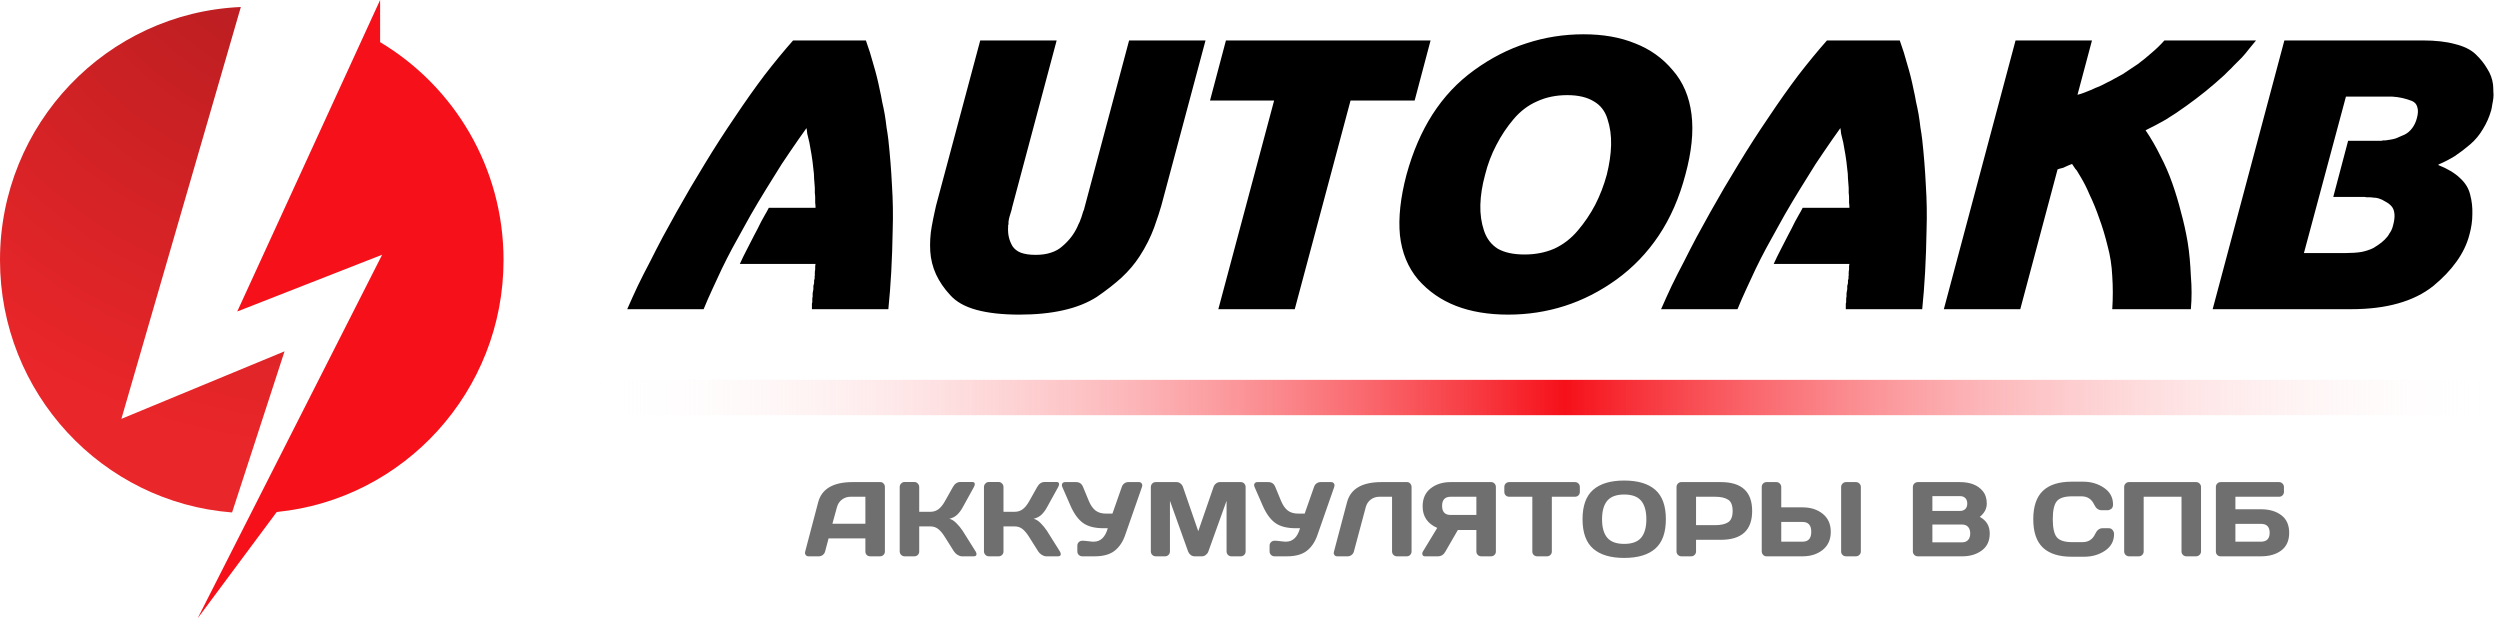 <svg width="283" height="70" viewBox="0 0 283 70" fill="none" xmlns="http://www.w3.org/2000/svg">
<path d="M89.778 4.578H98.019C98.347 5.48 98.634 6.396 98.88 7.325C99.153 8.227 99.386 9.156 99.577 10.113C99.686 10.578 99.782 11.056 99.864 11.548C99.973 12.013 100.069 12.477 100.151 12.942C100.233 13.434 100.301 13.926 100.356 14.418C100.438 14.883 100.506 15.347 100.561 15.812C100.752 17.561 100.889 19.283 100.971 20.978C101.08 22.673 101.108 24.354 101.053 26.021C101.026 27.688 100.971 29.274 100.889 30.777C100.807 32.253 100.698 33.661 100.561 35H91.91C91.91 34.973 91.91 34.945 91.91 34.918C91.91 34.891 91.91 34.863 91.91 34.836C91.91 34.809 91.91 34.768 91.91 34.713C91.91 34.658 91.91 34.617 91.91 34.59C91.91 34.535 91.91 34.481 91.91 34.426C91.91 34.344 91.924 34.276 91.951 34.221C91.951 34.194 91.951 34.166 91.951 34.139C91.951 34.057 91.951 33.975 91.951 33.893C91.951 33.784 91.965 33.674 91.992 33.565C91.992 33.456 91.992 33.333 91.992 33.196C92.019 33.059 92.047 32.909 92.074 32.745C92.074 32.608 92.074 32.485 92.074 32.376C92.101 32.267 92.129 32.157 92.156 32.048C92.156 31.939 92.156 31.843 92.156 31.761C92.183 31.652 92.211 31.542 92.238 31.433C92.211 31.406 92.197 31.378 92.197 31.351C92.197 31.324 92.211 31.296 92.238 31.269C92.238 31.242 92.238 31.228 92.238 31.228C92.238 31.201 92.238 31.187 92.238 31.187C92.238 31.16 92.238 31.132 92.238 31.105C92.238 31.023 92.238 30.941 92.238 30.859C92.238 30.75 92.252 30.64 92.279 30.531C92.279 30.449 92.279 30.353 92.279 30.244C92.279 30.107 92.293 29.984 92.32 29.875H83.751C83.997 29.328 84.257 28.795 84.53 28.276C84.803 27.729 85.077 27.196 85.35 26.677C85.487 26.404 85.623 26.144 85.76 25.898C85.897 25.625 86.033 25.351 86.17 25.078C86.307 24.832 86.443 24.586 86.58 24.34C86.744 24.067 86.894 23.793 87.031 23.52H92.32C92.32 23.329 92.306 23.137 92.279 22.946C92.279 22.755 92.279 22.563 92.279 22.372C92.279 22.208 92.265 22.03 92.238 21.839C92.238 21.648 92.238 21.456 92.238 21.265C92.211 20.882 92.183 20.527 92.156 20.199C92.156 19.844 92.129 19.488 92.074 19.133C92.019 18.559 91.951 18.026 91.869 17.534C91.787 17.015 91.705 16.55 91.623 16.14C91.514 15.73 91.432 15.388 91.377 15.115C91.35 14.814 91.322 14.609 91.295 14.5C90.666 15.375 90.038 16.277 89.409 17.206C88.78 18.108 88.179 19.037 87.605 19.994C87.004 20.951 86.416 21.907 85.842 22.864C85.268 23.821 84.721 24.777 84.202 25.734C83.765 26.527 83.327 27.319 82.89 28.112C82.48 28.877 82.084 29.656 81.701 30.449C81.346 31.214 80.99 31.98 80.635 32.745C80.28 33.51 79.952 34.262 79.651 35H71C71.383 34.125 71.779 33.251 72.189 32.376C72.626 31.474 73.091 30.558 73.583 29.629C74.048 28.7 74.526 27.77 75.018 26.841C75.537 25.884 76.057 24.941 76.576 24.012C77.615 22.153 78.681 20.336 79.774 18.559C80.867 16.755 82.002 14.992 83.177 13.27C84.325 11.548 85.446 9.963 86.539 8.514C87.66 7.065 88.739 5.753 89.778 4.578ZM110.963 4.578H119.614L114.571 23.479C114.543 23.643 114.502 23.807 114.448 23.971C114.393 24.135 114.338 24.313 114.284 24.504C114.256 24.613 114.229 24.723 114.202 24.832C114.202 24.914 114.188 24.996 114.161 25.078C114.161 25.133 114.161 25.187 114.161 25.242C114.161 25.297 114.161 25.351 114.161 25.406C114.133 25.433 114.12 25.474 114.12 25.529C114.12 25.584 114.12 25.638 114.12 25.693C114.092 26.103 114.12 26.486 114.202 26.841C114.284 27.196 114.42 27.538 114.612 27.866C114.83 28.194 115.145 28.44 115.555 28.604C115.992 28.768 116.552 28.85 117.236 28.85C117.892 28.85 118.466 28.768 118.958 28.604C119.477 28.44 119.914 28.194 120.27 27.866C120.652 27.538 120.98 27.196 121.254 26.841C121.527 26.486 121.759 26.103 121.951 25.693C122.005 25.584 122.046 25.488 122.074 25.406C122.128 25.297 122.183 25.187 122.238 25.078C122.265 24.996 122.292 24.914 122.32 24.832C122.374 24.723 122.415 24.613 122.443 24.504C122.497 24.313 122.552 24.135 122.607 23.971C122.689 23.807 122.743 23.643 122.771 23.479L127.814 4.578H136.465L131.463 23.274C131.381 23.575 131.271 23.93 131.135 24.34C130.998 24.75 130.834 25.228 130.643 25.775C130.451 26.294 130.219 26.827 129.946 27.374C129.672 27.921 129.358 28.467 129.003 29.014C128.456 29.861 127.773 30.668 126.953 31.433C126.133 32.171 125.203 32.895 124.165 33.606C123.099 34.289 121.828 34.795 120.352 35.123C118.903 35.451 117.249 35.615 115.391 35.615C113.477 35.615 111.865 35.437 110.553 35.082C109.241 34.727 108.243 34.166 107.56 33.401C106.876 32.663 106.343 31.884 105.961 31.064C105.578 30.217 105.359 29.342 105.305 28.44C105.277 27.975 105.277 27.511 105.305 27.046C105.332 26.554 105.387 26.089 105.469 25.652C105.523 25.351 105.578 25.064 105.633 24.791C105.687 24.518 105.742 24.258 105.797 24.012C105.824 23.875 105.851 23.752 105.879 23.643C105.906 23.506 105.933 23.383 105.961 23.274L110.963 4.578ZM138.776 4.578H161.941L160.137 11.384H152.88L146.566 35H137.915L144.229 11.384H136.972L138.776 4.578ZM159.212 19.789C159.922 17.192 160.906 14.91 162.164 12.942C163.448 10.947 165.02 9.279 166.879 7.94C168.765 6.573 170.733 5.562 172.783 4.906C174.86 4.223 177.019 3.881 179.261 3.881C181.475 3.881 183.415 4.223 185.083 4.906C186.777 5.562 188.199 6.573 189.347 7.94C190.522 9.279 191.233 10.947 191.479 12.942C191.725 14.91 191.492 17.192 190.782 19.789C190.098 22.386 189.101 24.668 187.789 26.636C186.477 28.604 184.878 30.271 182.992 31.638C181.133 32.977 179.179 33.975 177.129 34.631C175.079 35.287 172.947 35.615 170.733 35.615C168.491 35.615 166.523 35.287 164.829 34.631C163.134 33.975 161.699 32.977 160.524 31.638C159.376 30.271 158.692 28.604 158.474 26.636C158.282 24.668 158.528 22.386 159.212 19.789ZM168.109 19.789C167.781 20.992 167.603 22.126 167.576 23.192C167.548 24.231 167.685 25.201 167.986 26.103C168.286 27.005 168.806 27.688 169.544 28.153C170.309 28.59 171.32 28.809 172.578 28.809C173.808 28.809 174.928 28.59 175.94 28.153C176.951 27.688 177.839 27.005 178.605 26.103C179.37 25.201 180.026 24.231 180.573 23.192C181.119 22.126 181.557 20.992 181.885 19.789C182.185 18.586 182.349 17.466 182.377 16.427C182.404 15.361 182.267 14.377 181.967 13.475C181.693 12.573 181.174 11.903 180.409 11.466C179.643 11.001 178.646 10.769 177.416 10.769C176.158 10.769 175.024 11.001 174.013 11.466C173.001 11.903 172.113 12.573 171.348 13.475C170.582 14.377 169.926 15.361 169.38 16.427C168.833 17.466 168.409 18.586 168.109 19.789ZM206.812 4.578H215.053C215.381 5.48 215.668 6.396 215.914 7.325C216.188 8.227 216.42 9.156 216.611 10.113C216.721 10.578 216.816 11.056 216.898 11.548C217.008 12.013 217.103 12.477 217.185 12.942C217.267 13.434 217.336 13.926 217.39 14.418C217.472 14.883 217.541 15.347 217.595 15.812C217.787 17.561 217.923 19.283 218.005 20.978C218.115 22.673 218.142 24.354 218.087 26.021C218.06 27.688 218.005 29.274 217.923 30.777C217.841 32.253 217.732 33.661 217.595 35H208.944C208.944 34.973 208.944 34.945 208.944 34.918C208.944 34.891 208.944 34.863 208.944 34.836C208.944 34.809 208.944 34.768 208.944 34.713C208.944 34.658 208.944 34.617 208.944 34.59C208.944 34.535 208.944 34.481 208.944 34.426C208.944 34.344 208.958 34.276 208.985 34.221C208.985 34.194 208.985 34.166 208.985 34.139C208.985 34.057 208.985 33.975 208.985 33.893C208.985 33.784 208.999 33.674 209.026 33.565C209.026 33.456 209.026 33.333 209.026 33.196C209.054 33.059 209.081 32.909 209.108 32.745C209.108 32.608 209.108 32.485 209.108 32.376C209.136 32.267 209.163 32.157 209.19 32.048C209.19 31.939 209.19 31.843 209.19 31.761C209.218 31.652 209.245 31.542 209.272 31.433C209.245 31.406 209.231 31.378 209.231 31.351C209.231 31.324 209.245 31.296 209.272 31.269C209.272 31.242 209.272 31.228 209.272 31.228C209.272 31.201 209.272 31.187 209.272 31.187C209.272 31.16 209.272 31.132 209.272 31.105C209.272 31.023 209.272 30.941 209.272 30.859C209.272 30.75 209.286 30.64 209.313 30.531C209.313 30.449 209.313 30.353 209.313 30.244C209.313 30.107 209.327 29.984 209.354 29.875H200.785C201.031 29.328 201.291 28.795 201.564 28.276C201.838 27.729 202.111 27.196 202.384 26.677C202.521 26.404 202.658 26.144 202.794 25.898C202.931 25.625 203.068 25.351 203.204 25.078C203.341 24.832 203.478 24.586 203.614 24.34C203.778 24.067 203.929 23.793 204.065 23.52H209.354C209.354 23.329 209.341 23.137 209.313 22.946C209.313 22.755 209.313 22.563 209.313 22.372C209.313 22.208 209.3 22.03 209.272 21.839C209.272 21.648 209.272 21.456 209.272 21.265C209.245 20.882 209.218 20.527 209.19 20.199C209.19 19.844 209.163 19.488 209.108 19.133C209.054 18.559 208.985 18.026 208.903 17.534C208.821 17.015 208.739 16.55 208.657 16.14C208.548 15.73 208.466 15.388 208.411 15.115C208.384 14.814 208.357 14.609 208.329 14.5C207.701 15.375 207.072 16.277 206.443 17.206C205.815 18.108 205.213 19.037 204.639 19.994C204.038 20.951 203.45 21.907 202.876 22.864C202.302 23.821 201.756 24.777 201.236 25.734C200.799 26.527 200.362 27.319 199.924 28.112C199.514 28.877 199.118 29.656 198.735 30.449C198.38 31.214 198.025 31.98 197.669 32.745C197.314 33.51 196.986 34.262 196.685 35H188.034C188.417 34.125 188.813 33.251 189.223 32.376C189.661 31.474 190.125 30.558 190.617 29.629C191.082 28.7 191.56 27.77 192.052 26.841C192.572 25.884 193.091 24.941 193.61 24.012C194.649 22.153 195.715 20.336 196.808 18.559C197.902 16.755 199.036 14.992 200.211 13.27C201.359 11.548 202.48 9.963 203.573 8.514C204.694 7.065 205.774 5.753 206.812 4.578ZM228.161 4.578H236.812L235.172 10.728C235.418 10.673 235.678 10.591 235.951 10.482C236.224 10.373 236.498 10.263 236.771 10.154C237.044 10.017 237.331 9.894 237.632 9.785C237.933 9.648 238.233 9.498 238.534 9.334C238.835 9.197 239.122 9.047 239.395 8.883C239.696 8.719 239.996 8.555 240.297 8.391C240.57 8.2 240.857 8.008 241.158 7.817C241.459 7.626 241.746 7.434 242.019 7.243C242.566 6.833 243.085 6.409 243.577 5.972C244.096 5.535 244.575 5.07 245.012 4.578H255.385C255.139 4.879 254.879 5.193 254.606 5.521C254.36 5.849 254.087 6.177 253.786 6.505C253.622 6.669 253.458 6.833 253.294 6.997C253.13 7.161 252.966 7.325 252.802 7.489C252.638 7.68 252.46 7.858 252.269 8.022C252.105 8.186 251.941 8.35 251.777 8.514C251.121 9.115 250.424 9.717 249.686 10.318C248.975 10.892 248.237 11.452 247.472 11.999C246.679 12.573 245.9 13.092 245.135 13.557C244.37 13.994 243.618 14.391 242.88 14.746C243.509 15.675 244.069 16.646 244.561 17.657C245.08 18.641 245.531 19.68 245.914 20.773C246.297 21.866 246.625 22.96 246.898 24.053C247.199 25.146 247.445 26.253 247.636 27.374C247.745 28.03 247.827 28.686 247.882 29.342C247.937 29.971 247.978 30.599 248.005 31.228C248.06 31.884 248.087 32.526 248.087 33.155C248.087 33.756 248.06 34.371 248.005 35H239.108C239.19 33.715 239.19 32.472 239.108 31.269C239.053 30.066 238.876 28.918 238.575 27.825C238.302 26.704 237.987 25.666 237.632 24.709C237.304 23.752 236.935 22.85 236.525 22.003C236.388 21.675 236.238 21.347 236.074 21.019C235.91 20.691 235.746 20.39 235.582 20.117C235.5 19.98 235.418 19.844 235.336 19.707C235.254 19.57 235.172 19.434 235.09 19.297C234.981 19.188 234.885 19.065 234.803 18.928C234.721 18.791 234.639 18.668 234.557 18.559C234.42 18.614 234.284 18.668 234.147 18.723C234.038 18.778 233.915 18.832 233.778 18.887C233.723 18.914 233.669 18.942 233.614 18.969C233.587 18.969 233.546 18.983 233.491 19.01C233.382 19.037 233.272 19.065 233.163 19.092C233.081 19.119 232.999 19.147 232.917 19.174L228.694 35H220.043L228.161 4.578ZM258.591 4.578H274.253C275.701 4.578 276.918 4.715 277.902 4.988C278.913 5.234 279.692 5.617 280.239 6.136C280.785 6.655 281.223 7.202 281.551 7.776C281.906 8.323 282.125 8.91 282.207 9.539C282.234 9.812 282.248 10.086 282.248 10.359C282.275 10.605 282.275 10.851 282.248 11.097C282.22 11.343 282.179 11.589 282.125 11.835C282.097 12.054 282.056 12.272 282.002 12.491C281.783 13.256 281.469 13.967 281.059 14.623C280.676 15.279 280.198 15.853 279.624 16.345C279.05 16.837 278.476 17.274 277.902 17.657C277.328 18.012 276.754 18.313 276.18 18.559C276.18 18.559 276.166 18.559 276.139 18.559C276.111 18.586 276.098 18.6 276.098 18.6C276.07 18.6 276.057 18.6 276.057 18.6L276.016 18.682C277.054 19.092 277.874 19.584 278.476 20.158C279.077 20.705 279.46 21.333 279.624 22.044C279.815 22.755 279.897 23.493 279.87 24.258C279.87 24.996 279.76 25.761 279.542 26.554C279.268 27.62 278.776 28.645 278.066 29.629C277.382 30.586 276.508 31.501 275.442 32.376C274.348 33.251 273.023 33.907 271.465 34.344C269.934 34.781 268.157 35 266.135 35H250.473L258.591 4.578ZM264.126 22.29L265.807 15.935H268.964C269.046 15.935 269.128 15.935 269.21 15.935C269.292 15.935 269.374 15.935 269.456 15.935C269.51 15.935 269.551 15.935 269.579 15.935C269.633 15.935 269.688 15.921 269.743 15.894C269.77 15.894 269.811 15.894 269.866 15.894C269.92 15.894 269.975 15.894 270.03 15.894C270.221 15.867 270.399 15.839 270.563 15.812C270.754 15.785 270.945 15.744 271.137 15.689C271.301 15.634 271.465 15.566 271.629 15.484C271.82 15.402 272.011 15.32 272.203 15.238C272.531 15.074 272.818 14.828 273.064 14.5C273.31 14.172 273.487 13.789 273.597 13.352C273.733 12.86 273.747 12.45 273.638 12.122C273.556 11.794 273.351 11.562 273.023 11.425C272.667 11.288 272.312 11.179 271.957 11.097C271.601 11.015 271.205 10.96 270.768 10.933C270.713 10.933 270.658 10.933 270.604 10.933C270.549 10.933 270.494 10.933 270.44 10.933C270.385 10.933 270.33 10.933 270.276 10.933C270.221 10.933 270.166 10.933 270.112 10.933H265.561L260.805 28.645H265.561C266.217 28.645 266.804 28.604 267.324 28.522C267.843 28.413 268.294 28.262 268.677 28.071C269.032 27.852 269.333 27.647 269.579 27.456C269.852 27.237 270.084 27.005 270.276 26.759C270.358 26.65 270.426 26.54 270.481 26.431C270.563 26.322 270.631 26.212 270.686 26.103C270.74 25.994 270.781 25.898 270.809 25.816C270.836 25.707 270.863 25.611 270.891 25.529C271.027 25.037 271.082 24.613 271.055 24.258C271.027 23.875 270.918 23.575 270.727 23.356C270.535 23.137 270.303 22.96 270.03 22.823C269.784 22.659 269.524 22.536 269.251 22.454C269.059 22.399 268.868 22.372 268.677 22.372C268.513 22.345 268.349 22.331 268.185 22.331C268.103 22.331 268.021 22.331 267.939 22.331C267.857 22.331 267.775 22.317 267.693 22.29C267.638 22.29 267.57 22.29 267.488 22.29C267.433 22.29 267.378 22.29 267.324 22.29C267.296 22.29 267.269 22.29 267.242 22.29C267.214 22.29 267.201 22.29 267.201 22.29H264.126Z" fill="black"/>
<path d="M91.147 62.436L92.617 56.858C93.016 55.339 94.312 54.577 96.508 54.573H99.666C99.811 54.573 99.93 54.628 100.023 54.737C100.121 54.846 100.17 54.973 100.17 55.118V62.436C100.17 62.589 100.115 62.718 100.006 62.823C99.897 62.925 99.766 62.975 99.613 62.975H98.512C98.352 62.975 98.219 62.925 98.113 62.823C98.012 62.718 97.961 62.585 97.961 62.425V60.948H93.795L93.402 62.425C93.363 62.585 93.275 62.718 93.139 62.823C93.002 62.925 92.857 62.975 92.705 62.975H91.551C91.398 62.975 91.289 62.932 91.223 62.846C91.156 62.757 91.123 62.678 91.123 62.612C91.127 62.546 91.135 62.487 91.147 62.436ZM94.228 59.29H97.961V56.231H96.291C95.916 56.231 95.588 56.339 95.307 56.553C95.029 56.764 94.842 57.05 94.744 57.409L94.228 59.29ZM110.541 62.718C110.541 62.889 110.439 62.975 110.236 62.975H108.895C108.742 62.975 108.578 62.923 108.402 62.817C108.227 62.708 108.09 62.577 107.992 62.425L106.961 60.79C106.715 60.391 106.467 60.093 106.217 59.893C105.967 59.69 105.666 59.589 105.314 59.589H104.055V62.436C104.055 62.589 104 62.718 103.891 62.823C103.785 62.925 103.656 62.975 103.504 62.975H102.402C102.25 62.975 102.119 62.921 102.01 62.811C101.9 62.698 101.846 62.565 101.846 62.413V55.13C101.846 54.977 101.9 54.844 102.01 54.731C102.119 54.618 102.25 54.561 102.402 54.561H103.504C103.656 54.561 103.785 54.618 103.891 54.731C104 54.844 104.055 54.977 104.055 55.13V57.936H105.314C105.658 57.936 105.959 57.843 106.217 57.655C106.479 57.468 106.727 57.165 106.961 56.747L107.869 55.13C108.076 54.755 108.357 54.565 108.713 54.561H110.066C110.254 54.561 110.348 54.643 110.348 54.807C110.348 54.897 110.314 55.005 110.248 55.13L108.977 57.432C108.793 57.768 108.586 58.046 108.355 58.264C108.129 58.483 107.832 58.638 107.465 58.727C107.723 58.782 107.986 58.944 108.256 59.214C108.529 59.483 108.77 59.776 108.977 60.093L110.441 62.425C110.508 62.538 110.541 62.636 110.541 62.718ZM120.08 62.718C120.08 62.889 119.979 62.975 119.775 62.975H118.434C118.281 62.975 118.117 62.923 117.941 62.817C117.766 62.708 117.629 62.577 117.531 62.425L116.5 60.79C116.254 60.391 116.006 60.093 115.756 59.893C115.506 59.69 115.205 59.589 114.854 59.589H113.594V62.436C113.594 62.589 113.539 62.718 113.43 62.823C113.324 62.925 113.195 62.975 113.043 62.975H111.941C111.789 62.975 111.658 62.921 111.549 62.811C111.439 62.698 111.385 62.565 111.385 62.413V55.13C111.385 54.977 111.439 54.844 111.549 54.731C111.658 54.618 111.789 54.561 111.941 54.561H113.043C113.195 54.561 113.324 54.618 113.43 54.731C113.539 54.844 113.594 54.977 113.594 55.13V57.936H114.854C115.197 57.936 115.498 57.843 115.756 57.655C116.018 57.468 116.266 57.165 116.5 56.747L117.408 55.13C117.615 54.755 117.896 54.565 118.252 54.561H119.605C119.793 54.561 119.887 54.643 119.887 54.807C119.887 54.897 119.854 55.005 119.787 55.13L118.516 57.432C118.332 57.768 118.125 58.046 117.895 58.264C117.668 58.483 117.371 58.638 117.004 58.727C117.262 58.782 117.525 58.944 117.795 59.214C118.068 59.483 118.309 59.776 118.516 60.093L119.98 62.425C120.047 62.538 120.08 62.636 120.08 62.718ZM122.699 61.212L123.684 61.317H123.807C124.584 61.317 125.115 60.809 125.4 59.794H124.896C123.912 59.794 123.145 59.594 122.594 59.196C122.043 58.794 121.57 58.141 121.176 57.239L120.256 55.13C120.189 54.973 120.188 54.843 120.25 54.737C120.316 54.628 120.426 54.573 120.578 54.573H121.814C122.189 54.573 122.449 54.751 122.594 55.106L123.268 56.735C123.467 57.208 123.717 57.561 124.018 57.796C124.318 58.026 124.715 58.141 125.207 58.141H125.928L126.988 55.118C127.043 54.95 127.139 54.817 127.275 54.719C127.412 54.622 127.561 54.573 127.721 54.573H128.904C129.057 54.573 129.162 54.616 129.221 54.702C129.279 54.784 129.309 54.858 129.309 54.925C129.309 54.987 129.299 55.048 129.279 55.106L127.369 60.573C127.104 61.343 126.703 61.936 126.168 62.354C125.633 62.768 124.885 62.975 123.924 62.975H122.512C122.359 62.975 122.229 62.923 122.119 62.817C122.01 62.708 121.955 62.577 121.955 62.425V61.763C121.955 61.61 122.008 61.481 122.113 61.376C122.219 61.266 122.352 61.212 122.512 61.212H122.699ZM130.275 62.413V55.141C130.275 54.981 130.328 54.846 130.434 54.737C130.539 54.628 130.668 54.573 130.82 54.573H133.205C133.357 54.573 133.502 54.628 133.639 54.737C133.775 54.846 133.867 54.977 133.914 55.13L135.643 60.133L137.371 55.13C137.418 54.977 137.51 54.846 137.646 54.737C137.783 54.628 137.928 54.573 138.08 54.573H140.465C140.617 54.573 140.744 54.628 140.846 54.737C140.951 54.846 141.004 54.981 141.004 55.141V62.413C141.004 62.573 140.949 62.708 140.84 62.817C140.734 62.923 140.605 62.975 140.453 62.975H139.398C139.246 62.975 139.115 62.923 139.006 62.817C138.9 62.708 138.848 62.573 138.848 62.413V56.688L136.779 62.448C136.725 62.593 136.629 62.718 136.492 62.823C136.355 62.925 136.211 62.975 136.059 62.975H135.221C135.068 62.975 134.924 62.925 134.787 62.823C134.654 62.718 134.559 62.593 134.5 62.448L132.438 56.688V62.413C132.438 62.573 132.383 62.708 132.273 62.817C132.168 62.923 132.039 62.975 131.887 62.975H130.832C130.68 62.975 130.549 62.923 130.439 62.817C130.33 62.708 130.275 62.573 130.275 62.413ZM144.461 61.212L145.445 61.317H145.568C146.346 61.317 146.877 60.809 147.162 59.794H146.658C145.674 59.794 144.906 59.594 144.355 59.196C143.805 58.794 143.332 58.141 142.938 57.239L142.018 55.13C141.951 54.973 141.949 54.843 142.012 54.737C142.078 54.628 142.188 54.573 142.34 54.573H143.576C143.951 54.573 144.211 54.751 144.355 55.106L145.029 56.735C145.229 57.208 145.479 57.561 145.779 57.796C146.08 58.026 146.477 58.141 146.969 58.141H147.689L148.75 55.118C148.805 54.95 148.9 54.817 149.037 54.719C149.174 54.622 149.322 54.573 149.482 54.573H150.666C150.818 54.573 150.924 54.616 150.982 54.702C151.041 54.784 151.07 54.858 151.07 54.925C151.07 54.987 151.061 55.048 151.041 55.106L149.131 60.573C148.865 61.343 148.465 61.936 147.93 62.354C147.395 62.768 146.646 62.975 145.686 62.975H144.273C144.121 62.975 143.99 62.923 143.881 62.817C143.771 62.708 143.717 62.577 143.717 62.425V61.763C143.717 61.61 143.77 61.481 143.875 61.376C143.98 61.266 144.113 61.212 144.273 61.212H144.461ZM150.994 62.483L152.482 56.858C152.881 55.339 154.176 54.577 156.367 54.573H159.297C159.434 54.573 159.549 54.63 159.643 54.743C159.74 54.856 159.789 54.985 159.789 55.13V62.425C159.789 62.577 159.736 62.708 159.631 62.817C159.529 62.923 159.402 62.975 159.25 62.975H158.131C157.979 62.975 157.848 62.923 157.738 62.817C157.633 62.708 157.58 62.577 157.58 62.425V56.231H156.15C155.775 56.231 155.447 56.339 155.166 56.553C154.889 56.764 154.701 57.05 154.604 57.409L153.262 62.425C153.223 62.585 153.135 62.718 152.998 62.823C152.861 62.925 152.717 62.975 152.564 62.975H151.375C151.238 62.975 151.137 62.932 151.07 62.846C151.008 62.761 150.977 62.688 150.977 62.63C150.98 62.571 150.986 62.522 150.994 62.483ZM161.002 62.641C161.002 62.579 161.027 62.507 161.078 62.425L162.695 59.758C161.59 59.278 161.039 58.462 161.043 57.309C161.043 56.438 161.344 55.764 161.945 55.288C162.551 54.811 163.309 54.573 164.219 54.573H168.807C168.951 54.573 169.074 54.626 169.176 54.731C169.281 54.837 169.334 54.966 169.334 55.118V62.436C169.334 62.589 169.279 62.718 169.17 62.823C169.064 62.925 168.936 62.975 168.783 62.975H167.676C167.523 62.975 167.393 62.923 167.283 62.817C167.178 62.708 167.125 62.577 167.125 62.425V59.999H165.027L163.621 62.436C163.422 62.796 163.139 62.975 162.771 62.975H161.295C161.1 62.975 161.002 62.864 161.002 62.641ZM164.219 56.231C163.57 56.231 163.246 56.575 163.246 57.263C163.246 57.95 163.57 58.294 164.219 58.294H167.125V56.231H164.219ZM170.289 55.68V55.13C170.289 54.969 170.342 54.837 170.447 54.731C170.553 54.626 170.686 54.573 170.846 54.573H178.281C178.441 54.573 178.574 54.626 178.68 54.731C178.785 54.837 178.838 54.969 178.838 55.13V55.68C178.838 55.841 178.785 55.973 178.68 56.079C178.574 56.18 178.441 56.231 178.281 56.231H175.668V62.436C175.668 62.589 175.613 62.718 175.504 62.823C175.398 62.925 175.27 62.975 175.117 62.975H174.01C173.857 62.975 173.727 62.925 173.617 62.823C173.512 62.718 173.459 62.589 173.459 62.436V56.231H170.846C170.686 56.231 170.553 56.18 170.447 56.079C170.342 55.973 170.289 55.841 170.289 55.68ZM187.375 62.108C186.578 62.807 185.406 63.157 183.859 63.157C182.316 63.157 181.145 62.807 180.344 62.108C179.543 61.405 179.143 60.294 179.143 58.774C179.143 57.255 179.543 56.145 180.344 55.446C181.145 54.747 182.316 54.397 183.859 54.397C185.406 54.397 186.578 54.747 187.375 55.446C188.176 56.145 188.576 57.255 188.576 58.774C188.576 60.294 188.176 61.405 187.375 62.108ZM185.775 56.682C185.381 56.214 184.742 55.979 183.859 55.979C182.98 55.979 182.342 56.214 181.943 56.682C181.549 57.151 181.352 57.85 181.352 58.78C181.352 59.706 181.549 60.403 181.943 60.872C182.342 61.337 182.98 61.569 183.859 61.569C184.742 61.569 185.381 61.337 185.775 60.872C186.17 60.403 186.367 59.706 186.367 58.78C186.367 57.85 186.17 57.151 185.775 56.682ZM189.783 62.425V55.13C189.783 54.977 189.836 54.846 189.941 54.737C190.047 54.628 190.176 54.573 190.328 54.573H194.799C197.162 54.573 198.344 55.663 198.344 57.843C198.344 60.018 197.162 61.106 194.799 61.106H191.992V62.425C191.992 62.577 191.938 62.708 191.828 62.817C191.723 62.923 191.594 62.975 191.441 62.975H190.34C190.188 62.975 190.057 62.923 189.947 62.817C189.838 62.708 189.783 62.577 189.783 62.425ZM191.992 59.448H194.131C194.787 59.448 195.285 59.339 195.625 59.12C195.965 58.897 196.135 58.471 196.135 57.843C196.135 57.21 195.965 56.784 195.625 56.565C195.285 56.343 194.787 56.231 194.131 56.231H191.992V59.448ZM199.428 62.413V55.13C199.428 54.969 199.48 54.837 199.586 54.731C199.691 54.626 199.824 54.573 199.984 54.573H201.086C201.238 54.573 201.367 54.628 201.473 54.737C201.582 54.846 201.637 54.977 201.637 55.13V57.432H204.051C204.969 57.432 205.73 57.676 206.336 58.165C206.941 58.653 207.244 59.333 207.244 60.204C207.244 61.075 206.941 61.755 206.336 62.243C205.73 62.731 204.969 62.975 204.051 62.975H199.955C199.814 62.975 199.691 62.921 199.586 62.811C199.48 62.698 199.428 62.565 199.428 62.413ZM201.637 61.317H204.051C204.707 61.317 205.035 60.946 205.035 60.204C205.035 59.458 204.707 59.085 204.051 59.085H201.637V61.317ZM208.416 62.436V55.13C208.416 54.977 208.471 54.846 208.58 54.737C208.689 54.628 208.82 54.573 208.973 54.573H210.086C210.246 54.573 210.379 54.628 210.484 54.737C210.594 54.846 210.648 54.977 210.648 55.13V62.425C210.648 62.577 210.592 62.708 210.479 62.817C210.369 62.923 210.238 62.975 210.086 62.975H208.973C208.82 62.975 208.689 62.925 208.58 62.823C208.471 62.718 208.416 62.589 208.416 62.436ZM216.537 55.13C216.537 54.977 216.592 54.846 216.701 54.737C216.811 54.628 216.941 54.573 217.094 54.573H221.857C223.025 54.573 223.887 54.909 224.441 55.581C224.75 55.952 224.904 56.426 224.904 57.005C224.904 57.579 224.641 58.081 224.113 58.511C224.863 58.913 225.238 59.538 225.238 60.386C225.238 61.233 224.938 61.878 224.336 62.319C223.738 62.757 223.004 62.975 222.133 62.975H217.094C216.941 62.975 216.811 62.923 216.701 62.817C216.592 62.708 216.537 62.577 216.537 62.425V55.13ZM218.746 61.393H222.098C222.398 61.393 222.629 61.303 222.789 61.124C222.949 60.944 223.029 60.698 223.029 60.386C223.029 60.073 222.949 59.827 222.789 59.647C222.629 59.468 222.398 59.378 222.098 59.378H218.746V61.393ZM218.746 57.837H221.881C222.127 57.837 222.324 57.764 222.473 57.62C222.621 57.471 222.695 57.266 222.695 57.005C222.695 56.739 222.621 56.532 222.473 56.383C222.324 56.235 222.127 56.161 221.881 56.161H218.746V57.837ZM231.25 61.985C230.527 61.294 230.166 60.225 230.166 58.78C230.166 57.331 230.527 56.261 231.25 55.569C231.977 54.874 233.064 54.526 234.514 54.526H235.82C236.707 54.526 237.49 54.757 238.17 55.218C238.854 55.678 239.195 56.309 239.195 57.11C239.195 57.341 239.127 57.507 238.99 57.608C238.854 57.706 238.721 57.755 238.592 57.755H237.895C237.535 57.755 237.256 57.54 237.057 57.11C236.768 56.493 236.287 56.184 235.615 56.184H234.572C233.717 56.184 233.137 56.368 232.832 56.735C232.527 57.102 232.375 57.782 232.375 58.774C232.375 59.766 232.527 60.448 232.832 60.819C233.137 61.186 233.717 61.37 234.572 61.37H235.738C236.41 61.37 236.889 61.061 237.174 60.444C237.373 60.011 237.654 59.794 238.018 59.794H238.715C238.898 59.794 239.043 59.862 239.148 59.999C239.258 60.136 239.312 60.284 239.312 60.444C239.312 61.245 238.973 61.876 238.293 62.337C237.613 62.794 236.83 63.022 235.943 63.022H234.514C233.064 63.022 231.977 62.676 231.25 61.985ZM240.455 62.425V55.13C240.455 54.977 240.508 54.846 240.613 54.737C240.719 54.628 240.848 54.573 241 54.573H248.605C248.758 54.573 248.887 54.628 248.992 54.737C249.102 54.846 249.156 54.977 249.156 55.13V62.425C249.156 62.577 249.1 62.708 248.986 62.817C248.877 62.923 248.746 62.975 248.594 62.975H247.504C247.352 62.975 247.221 62.923 247.111 62.817C247.002 62.708 246.947 62.577 246.947 62.425V56.231H242.664V62.425C242.664 62.577 242.609 62.708 242.5 62.817C242.395 62.923 242.266 62.975 242.113 62.975H241.012C240.859 62.975 240.729 62.923 240.619 62.817C240.51 62.708 240.455 62.577 240.455 62.425ZM250.838 62.436V55.13C250.838 54.969 250.891 54.837 250.996 54.731C251.102 54.626 251.234 54.573 251.395 54.573H257.992C258.145 54.573 258.273 54.628 258.379 54.737C258.488 54.846 258.543 54.977 258.543 55.13V55.68C258.543 55.833 258.49 55.964 258.385 56.073C258.283 56.178 258.156 56.231 258.004 56.231H253.047V57.649H255.941C256.891 57.649 257.66 57.874 258.25 58.323C258.84 58.768 259.135 59.432 259.135 60.315C259.135 61.194 258.84 61.858 258.25 62.307C257.66 62.753 256.891 62.975 255.941 62.975H251.365C251.217 62.975 251.092 62.925 250.99 62.823C250.889 62.718 250.838 62.589 250.838 62.436ZM253.047 61.317H255.941C256.598 61.317 256.926 60.981 256.926 60.309C256.926 59.638 256.598 59.301 255.941 59.301H253.047V61.317Z" fill="#6F6F6F"/>
<rect x="67" y="43" width="216" height="4" fill="url(#paint0_linear)"/>
<path d="M32.21 39.771L13.74 47.414L27.263 0.793C12.096 1.449 3.05176e-05 14.027 3.05176e-05 29.436C3.05176e-05 44.516 11.579 56.875 26.271 58.01L32.21 39.771Z" fill="url(#paint1_radial)"/>
<path d="M43.029 4.771V0L26.855 35.26L43.26 28.834L22.37 70L31.327 57.955C45.733 56.533 57 44.297 57 29.436C57 18.936 51.387 9.762 43.029 4.771Z" fill="#F61019"/>
<defs>
<linearGradient id="paint0_linear" x1="67" y1="47" x2="283" y2="47" gradientUnits="userSpaceOnUse">
<stop stop-color="white" stop-opacity="0"/>
<stop offset="0.51" stop-color="#F61019"/>
<stop offset="1" stop-color="white" stop-opacity="0"/>
</linearGradient>
<radialGradient id="paint1_radial" cx="0" cy="0" r="1" gradientUnits="userSpaceOnUse" gradientTransform="translate(38.455 -17.328) scale(67.69 68.094)">
<stop stop-color="#A81B1E"/>
<stop offset="1" stop-color="#E92629"/>
</radialGradient>
</defs>
</svg>
